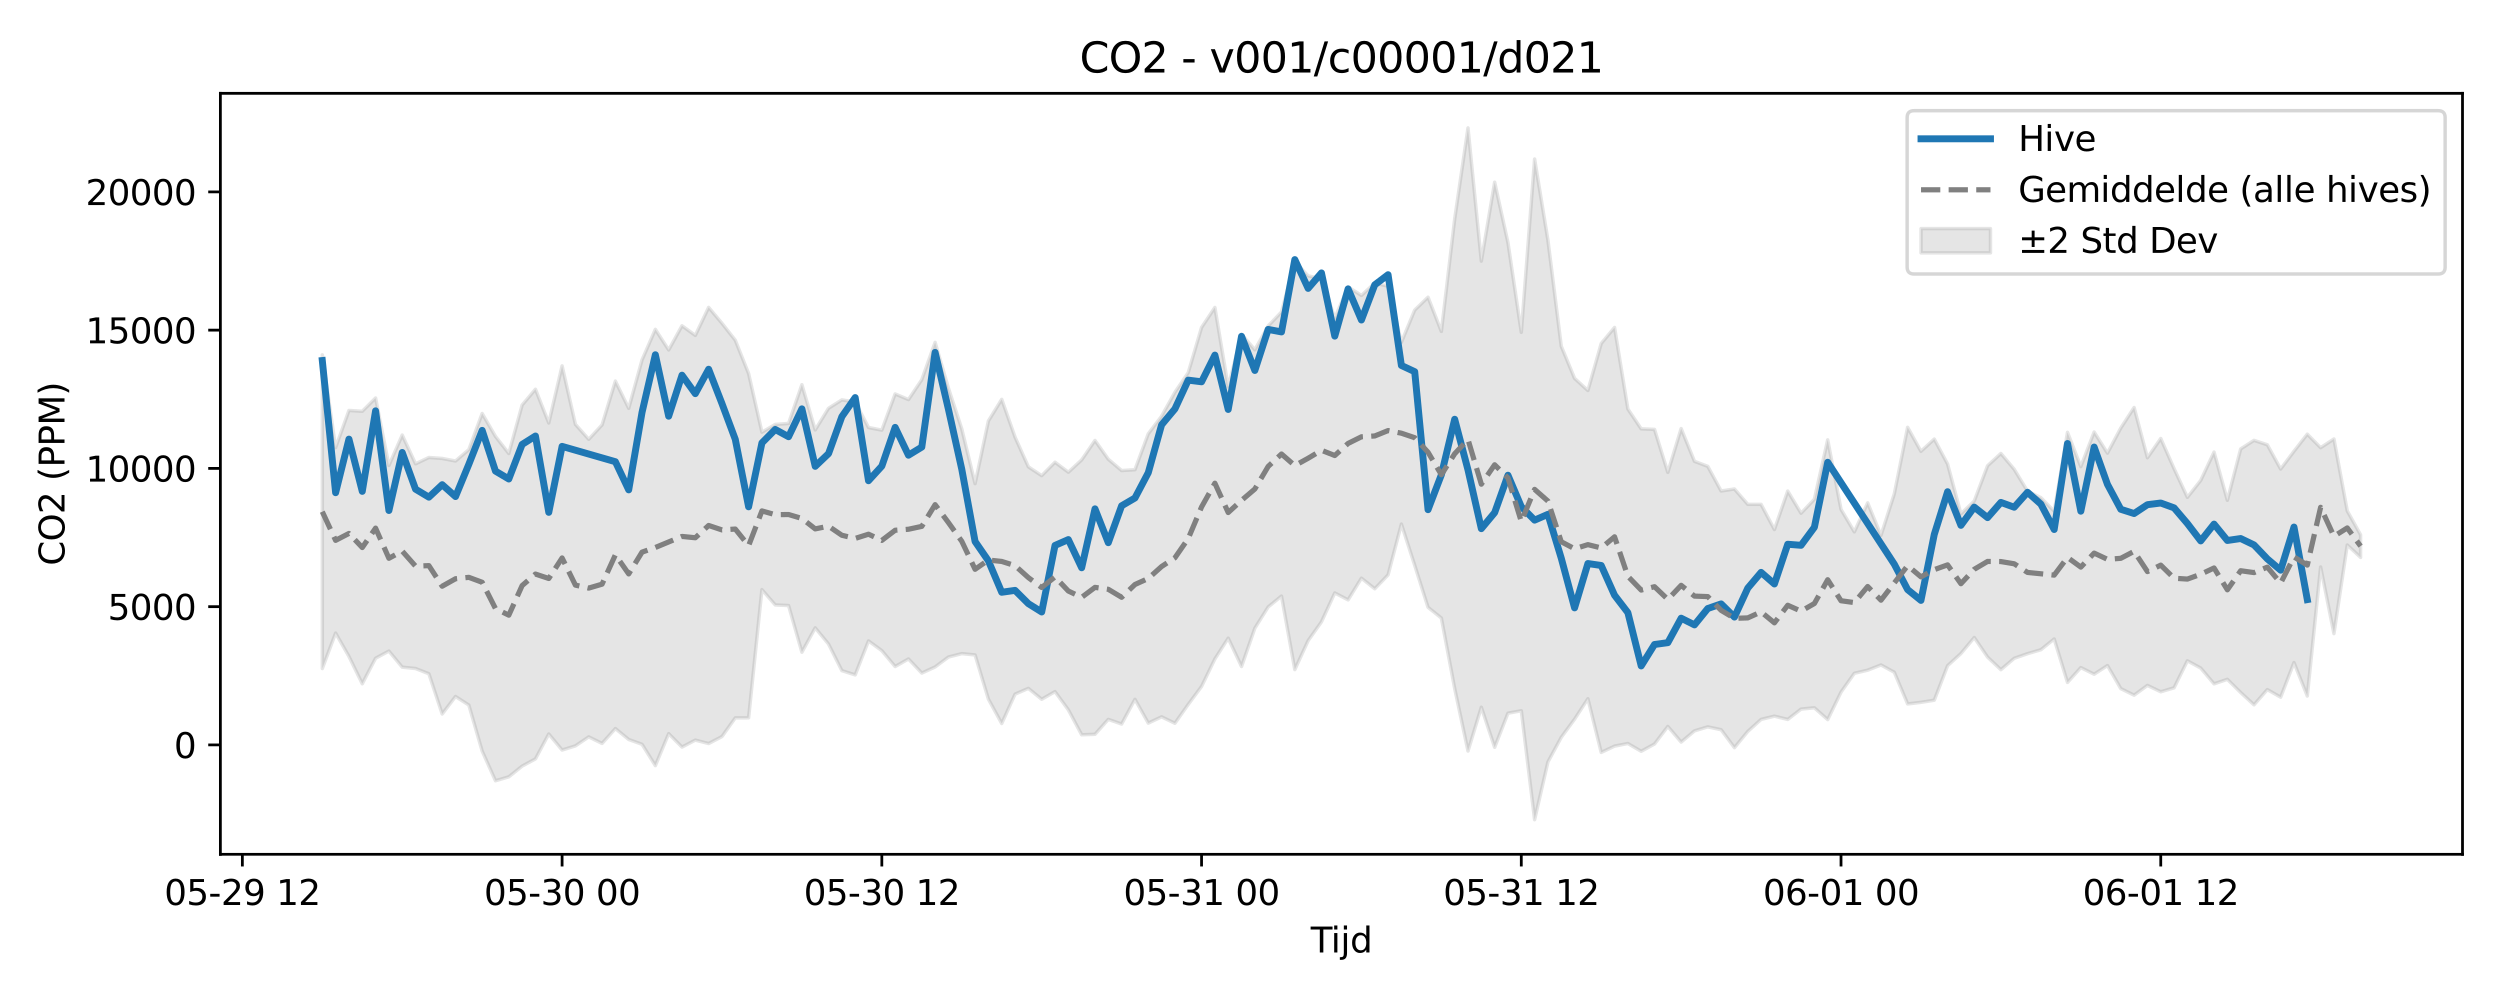 <?xml version="1.0" encoding="utf-8" standalone="no"?>
<!DOCTYPE svg PUBLIC "-//W3C//DTD SVG 1.1//EN"
  "http://www.w3.org/Graphics/SVG/1.1/DTD/svg11.dtd">
<svg xmlns:xlink="http://www.w3.org/1999/xlink" width="720pt" height="288pt" viewBox="0 0 720 288" xmlns="http://www.w3.org/2000/svg" version="1.1">
 <defs>
  <style type="text/css">*{stroke-linejoin: round; stroke-linecap: butt}</style>
 </defs>
 <g id="figure_1">
  <g id="patch_1">
   <path d="M 0 288 
L 720 288 
L 720 0 
L 0 0 
z
" style="fill: #ffffff"/>
  </g>
  <g id="axes_1">
   <g id="patch_2">
    <path d="M 63.47 246.04 
L 709.2 246.04 
L 709.2 26.88 
L 63.47 26.88 
z
" style="fill: #ffffff"/>
   </g>
   <g id="FillBetweenPolyCollection_1">
    <defs>
     <path id="m928c311097" d="M 92.821 -185.813 
L 92.821 -95.452 
L 96.658 -105.678 
L 100.495 -98.942 
L 104.332 -91.073 
L 108.168 -98.425 
L 112.005 -100.494 
L 115.842 -95.855 
L 119.679 -95.465 
L 123.516 -93.954 
L 127.352 -82.367 
L 131.189 -87.41 
L 135.026 -84.939 
L 138.863 -71.693 
L 142.699 -63.141 
L 146.536 -64.275 
L 150.373 -67.36 
L 154.21 -69.436 
L 158.047 -76.611 
L 161.883 -71.987 
L 165.72 -73.183 
L 169.557 -75.78 
L 173.394 -73.886 
L 177.231 -78.175 
L 181.067 -75.025 
L 184.904 -73.644 
L 188.741 -67.498 
L 192.578 -76.706 
L 196.414 -72.837 
L 200.251 -74.846 
L 204.088 -73.859 
L 207.925 -75.872 
L 211.762 -81.246 
L 215.598 -81.267 
L 219.435 -118.189 
L 223.272 -113.771 
L 227.109 -113.6 
L 230.945 -100.159 
L 234.782 -107.176 
L 238.619 -102.512 
L 242.456 -94.858 
L 246.293 -93.627 
L 250.129 -103.417 
L 253.966 -100.609 
L 257.803 -96.029 
L 261.64 -98.224 
L 265.476 -94.155 
L 269.313 -95.912 
L 273.15 -98.771 
L 276.987 -99.751 
L 280.824 -99.376 
L 284.66 -86.657 
L 288.497 -79.624 
L 292.334 -88.085 
L 296.171 -89.747 
L 300.007 -86.605 
L 303.844 -88.816 
L 307.681 -83.571 
L 311.518 -76.383 
L 315.355 -76.519 
L 319.191 -80.82 
L 323.028 -79.477 
L 326.865 -86.599 
L 330.702 -79.742 
L 334.538 -81.551 
L 338.375 -79.695 
L 342.212 -85.127 
L 346.049 -90.304 
L 349.886 -98.219 
L 353.722 -104.205 
L 357.559 -96.044 
L 361.396 -107.08 
L 365.233 -113.195 
L 369.069 -116.335 
L 372.906 -95.151 
L 376.743 -103.497 
L 380.58 -108.905 
L 384.417 -117.235 
L 388.253 -115.233 
L 392.09 -121.488 
L 395.927 -118.427 
L 399.764 -122.42 
L 403.601 -137.067 
L 407.437 -125.183 
L 411.274 -113.085 
L 415.111 -110.001 
L 418.948 -89.713 
L 422.784 -71.7 
L 426.621 -84.316 
L 430.458 -72.768 
L 434.295 -82.601 
L 438.132 -83.304 
L 441.968 -51.922 
L 445.805 -68.562 
L 449.642 -75.65 
L 453.479 -80.87 
L 457.315 -86.763 
L 461.152 -71.301 
L 464.989 -73.111 
L 468.826 -73.869 
L 472.663 -71.629 
L 476.499 -73.724 
L 480.336 -78.782 
L 484.173 -74.279 
L 488.01 -77.502 
L 491.846 -78.667 
L 495.683 -77.838 
L 499.52 -72.668 
L 503.357 -77.336 
L 507.194 -80.811 
L 511.03 -81.745 
L 514.867 -80.799 
L 518.704 -83.781 
L 522.541 -84.152 
L 526.377 -80.753 
L 530.214 -88.667 
L 534.051 -94.09 
L 537.888 -94.985 
L 541.725 -96.492 
L 545.561 -94.39 
L 549.398 -85.267 
L 553.235 -85.727 
L 557.072 -86.34 
L 560.908 -96.282 
L 564.745 -99.778 
L 568.582 -104.398 
L 572.419 -98.752 
L 576.256 -95.131 
L 580.092 -98.405 
L 583.929 -99.74 
L 587.766 -100.87 
L 591.603 -103.971 
L 595.439 -91.457 
L 599.276 -95.737 
L 603.113 -93.824 
L 606.95 -96.32 
L 610.787 -89.676 
L 614.623 -87.791 
L 618.46 -90.602 
L 622.297 -88.768 
L 626.134 -89.904 
L 629.971 -97.682 
L 633.807 -95.595 
L 637.644 -91.046 
L 641.481 -92.357 
L 645.318 -88.549 
L 649.154 -85.011 
L 652.991 -89.403 
L 656.828 -87.203 
L 660.665 -97.173 
L 664.502 -87.541 
L 668.338 -124.715 
L 672.175 -105.518 
L 676.012 -131.043 
L 679.849 -127.465 
L 679.849 -133.974 
L 679.849 -133.974 
L 676.012 -140.863 
L 672.175 -161.578 
L 668.338 -159.064 
L 664.502 -162.961 
L 660.665 -158.035 
L 656.828 -152.917 
L 652.991 -159.908 
L 649.154 -161.177 
L 645.318 -158.709 
L 641.481 -143.911 
L 637.644 -157.805 
L 633.807 -149.636 
L 629.971 -144.768 
L 626.134 -153.038 
L 622.297 -161.717 
L 618.46 -156.164 
L 614.623 -170.634 
L 610.787 -164.734 
L 606.95 -157.496 
L 603.113 -163.586 
L 599.276 -153.614 
L 595.439 -163.489 
L 591.603 -140.756 
L 587.766 -144.681 
L 583.929 -146.538 
L 580.092 -152.852 
L 576.256 -157.408 
L 572.419 -153.861 
L 568.582 -143.687 
L 564.745 -140.007 
L 560.908 -154.355 
L 557.072 -161.549 
L 553.235 -158.014 
L 549.398 -164.933 
L 545.561 -145.781 
L 541.725 -133.8 
L 537.888 -143.188 
L 534.051 -134.823 
L 530.214 -141.303 
L 526.377 -161.325 
L 522.541 -144.22 
L 518.704 -140.188 
L 514.867 -146.579 
L 511.03 -135.495 
L 507.194 -142.749 
L 503.357 -142.751 
L 499.52 -147.178 
L 495.683 -146.598 
L 491.846 -153.692 
L 488.01 -155.138 
L 484.173 -164.575 
L 480.336 -151.958 
L 476.499 -164.339 
L 472.663 -164.493 
L 468.826 -170.208 
L 464.989 -193.689 
L 461.152 -189.083 
L 457.315 -175.531 
L 453.479 -179.03 
L 449.642 -188.304 
L 445.805 -218.811 
L 441.968 -242.199 
L 438.132 -192.287 
L 434.295 -218.107 
L 430.458 -235.524 
L 426.621 -212.795 
L 422.784 -251.158 
L 418.948 -224.921 
L 415.111 -192.546 
L 411.274 -202.408 
L 407.437 -198.702 
L 403.601 -189.408 
L 399.764 -205.574 
L 395.927 -206.46 
L 392.09 -202.915 
L 388.253 -205.356 
L 384.417 -196.381 
L 380.58 -207.728 
L 376.743 -208.551 
L 372.906 -212.655 
L 369.069 -198.155 
L 365.233 -194.141 
L 361.396 -187.254 
L 357.559 -191.743 
L 353.722 -176.579 
L 349.886 -199.451 
L 346.049 -193.696 
L 342.212 -180.675 
L 338.375 -175.017 
L 334.538 -168.133 
L 330.702 -163.066 
L 326.865 -152.728 
L 323.028 -152.481 
L 319.191 -155.745 
L 315.355 -161.154 
L 311.518 -155.549 
L 307.681 -152.002 
L 303.844 -154.885 
L 300.007 -151.012 
L 296.171 -153.552 
L 292.334 -162.116 
L 288.497 -172.989 
L 284.66 -166.77 
L 280.824 -148.71 
L 276.987 -164.48 
L 273.15 -176.213 
L 269.313 -189.406 
L 265.476 -178.653 
L 261.64 -172.926 
L 257.803 -174.547 
L 253.966 -164.127 
L 250.129 -164.88 
L 246.293 -172.238 
L 242.456 -172.831 
L 238.619 -170.418 
L 234.782 -164.184 
L 230.945 -177.209 
L 227.109 -166.044 
L 223.272 -165.766 
L 219.435 -163.523 
L 215.598 -180.419 
L 211.762 -190.023 
L 207.925 -194.892 
L 204.088 -199.475 
L 200.251 -191.406 
L 196.414 -194.183 
L 192.578 -187.211 
L 188.741 -193.154 
L 184.904 -184.334 
L 181.067 -170.399 
L 177.231 -178.251 
L 173.394 -165.634 
L 169.557 -161.48 
L 165.72 -165.787 
L 161.883 -182.633 
L 158.047 -166.181 
L 154.21 -175.899 
L 150.373 -171.351 
L 146.536 -157.384 
L 142.699 -162.318 
L 138.863 -168.92 
L 135.026 -158.513 
L 131.189 -155.232 
L 127.352 -155.971 
L 123.516 -156.246 
L 119.679 -154.419 
L 115.842 -162.709 
L 112.005 -153.933 
L 108.168 -173.377 
L 104.332 -169.549 
L 100.495 -169.792 
L 96.658 -159.074 
L 92.821 -185.813 
z
" style="stroke: #808080; stroke-opacity: 0.2"/>
    </defs>
    <g clip-path="url(#peeac837ec4)">
     <use xlink:href="#m928c311097" x="0" y="288" style="fill: #808080; fill-opacity: 0.2; stroke: #808080; stroke-opacity: 0.2"/>
    </g>
   </g>
   <g id="matplotlib.axis_1">
    <g id="xtick_1">
     <g id="line2d_1">
      <defs>
       <path id="mea17c35ad1" d="M 0 0 
L 0 3.5 
" style="stroke: #000000; stroke-width: 0.8"/>
      </defs>
      <g>
       <use xlink:href="#mea17c35ad1" x="69.801" y="246.04" style="stroke: #000000; stroke-width: 0.8"/>
      </g>
     </g>
     <g id="text_1">
      <!-- 05-29 12 -->
      <g transform="translate(47.32 260.638) scale(0.1 -0.1)">
       <defs>
        <path id="DejaVuSans-30" d="M 2034 4250 
Q 1547 4250 1301 3770 
Q 1056 3291 1056 2328 
Q 1056 1369 1301 889 
Q 1547 409 2034 409 
Q 2525 409 2770 889 
Q 3016 1369 3016 2328 
Q 3016 3291 2770 3770 
Q 2525 4250 2034 4250 
z
M 2034 4750 
Q 2819 4750 3233 4129 
Q 3647 3509 3647 2328 
Q 3647 1150 3233 529 
Q 2819 -91 2034 -91 
Q 1250 -91 836 529 
Q 422 1150 422 2328 
Q 422 3509 836 4129 
Q 1250 4750 2034 4750 
z
" transform="scale(0.016)"/>
        <path id="DejaVuSans-35" d="M 691 4666 
L 3169 4666 
L 3169 4134 
L 1269 4134 
L 1269 2991 
Q 1406 3038 1543 3061 
Q 1681 3084 1819 3084 
Q 2600 3084 3056 2656 
Q 3513 2228 3513 1497 
Q 3513 744 3044 326 
Q 2575 -91 1722 -91 
Q 1428 -91 1123 -41 
Q 819 9 494 109 
L 494 744 
Q 775 591 1075 516 
Q 1375 441 1709 441 
Q 2250 441 2565 725 
Q 2881 1009 2881 1497 
Q 2881 1984 2565 2268 
Q 2250 2553 1709 2553 
Q 1456 2553 1204 2497 
Q 953 2441 691 2322 
L 691 4666 
z
" transform="scale(0.016)"/>
        <path id="DejaVuSans-2d" d="M 313 2009 
L 1997 2009 
L 1997 1497 
L 313 1497 
L 313 2009 
z
" transform="scale(0.016)"/>
        <path id="DejaVuSans-32" d="M 1228 531 
L 3431 531 
L 3431 0 
L 469 0 
L 469 531 
Q 828 903 1448 1529 
Q 2069 2156 2228 2338 
Q 2531 2678 2651 2914 
Q 2772 3150 2772 3378 
Q 2772 3750 2511 3984 
Q 2250 4219 1831 4219 
Q 1534 4219 1204 4116 
Q 875 4013 500 3803 
L 500 4441 
Q 881 4594 1212 4672 
Q 1544 4750 1819 4750 
Q 2544 4750 2975 4387 
Q 3406 4025 3406 3419 
Q 3406 3131 3298 2873 
Q 3191 2616 2906 2266 
Q 2828 2175 2409 1742 
Q 1991 1309 1228 531 
z
" transform="scale(0.016)"/>
        <path id="DejaVuSans-39" d="M 703 97 
L 703 672 
Q 941 559 1184 500 
Q 1428 441 1663 441 
Q 2288 441 2617 861 
Q 2947 1281 2994 2138 
Q 2813 1869 2534 1725 
Q 2256 1581 1919 1581 
Q 1219 1581 811 2004 
Q 403 2428 403 3163 
Q 403 3881 828 4315 
Q 1253 4750 1959 4750 
Q 2769 4750 3195 4129 
Q 3622 3509 3622 2328 
Q 3622 1225 3098 567 
Q 2575 -91 1691 -91 
Q 1453 -91 1209 -44 
Q 966 3 703 97 
z
M 1959 2075 
Q 2384 2075 2632 2365 
Q 2881 2656 2881 3163 
Q 2881 3666 2632 3958 
Q 2384 4250 1959 4250 
Q 1534 4250 1286 3958 
Q 1038 3666 1038 3163 
Q 1038 2656 1286 2365 
Q 1534 2075 1959 2075 
z
" transform="scale(0.016)"/>
        <path id="DejaVuSans-20" transform="scale(0.016)"/>
        <path id="DejaVuSans-31" d="M 794 531 
L 1825 531 
L 1825 4091 
L 703 3866 
L 703 4441 
L 1819 4666 
L 2450 4666 
L 2450 531 
L 3481 531 
L 3481 0 
L 794 0 
L 794 531 
z
" transform="scale(0.016)"/>
       </defs>
       <use xlink:href="#DejaVuSans-30"/>
       <use xlink:href="#DejaVuSans-35" transform="translate(63.623 0)"/>
       <use xlink:href="#DejaVuSans-2d" transform="translate(127.246 0)"/>
       <use xlink:href="#DejaVuSans-32" transform="translate(163.33 0)"/>
       <use xlink:href="#DejaVuSans-39" transform="translate(226.953 0)"/>
       <use xlink:href="#DejaVuSans-20" transform="translate(290.576 0)"/>
       <use xlink:href="#DejaVuSans-31" transform="translate(322.363 0)"/>
       <use xlink:href="#DejaVuSans-32" transform="translate(385.986 0)"/>
      </g>
     </g>
    </g>
    <g id="xtick_2">
     <g id="line2d_2">
      <g>
       <use xlink:href="#mea17c35ad1" x="161.883" y="246.04" style="stroke: #000000; stroke-width: 0.8"/>
      </g>
     </g>
     <g id="text_2">
      <!-- 05-30 00 -->
      <g transform="translate(139.403 260.638) scale(0.1 -0.1)">
       <defs>
        <path id="DejaVuSans-33" d="M 2597 2516 
Q 3050 2419 3304 2112 
Q 3559 1806 3559 1356 
Q 3559 666 3084 287 
Q 2609 -91 1734 -91 
Q 1441 -91 1130 -33 
Q 819 25 488 141 
L 488 750 
Q 750 597 1062 519 
Q 1375 441 1716 441 
Q 2309 441 2620 675 
Q 2931 909 2931 1356 
Q 2931 1769 2642 2001 
Q 2353 2234 1838 2234 
L 1294 2234 
L 1294 2753 
L 1863 2753 
Q 2328 2753 2575 2939 
Q 2822 3125 2822 3475 
Q 2822 3834 2567 4026 
Q 2313 4219 1838 4219 
Q 1578 4219 1281 4162 
Q 984 4106 628 3988 
L 628 4550 
Q 988 4650 1302 4700 
Q 1616 4750 1894 4750 
Q 2613 4750 3031 4423 
Q 3450 4097 3450 3541 
Q 3450 3153 3228 2886 
Q 3006 2619 2597 2516 
z
" transform="scale(0.016)"/>
       </defs>
       <use xlink:href="#DejaVuSans-30"/>
       <use xlink:href="#DejaVuSans-35" transform="translate(63.623 0)"/>
       <use xlink:href="#DejaVuSans-2d" transform="translate(127.246 0)"/>
       <use xlink:href="#DejaVuSans-33" transform="translate(163.33 0)"/>
       <use xlink:href="#DejaVuSans-30" transform="translate(226.953 0)"/>
       <use xlink:href="#DejaVuSans-20" transform="translate(290.576 0)"/>
       <use xlink:href="#DejaVuSans-30" transform="translate(322.363 0)"/>
       <use xlink:href="#DejaVuSans-30" transform="translate(385.986 0)"/>
      </g>
     </g>
    </g>
    <g id="xtick_3">
     <g id="line2d_3">
      <g>
       <use xlink:href="#mea17c35ad1" x="253.966" y="246.04" style="stroke: #000000; stroke-width: 0.8"/>
      </g>
     </g>
     <g id="text_3">
      <!-- 05-30 12 -->
      <g transform="translate(231.486 260.638) scale(0.1 -0.1)">
       <use xlink:href="#DejaVuSans-30"/>
       <use xlink:href="#DejaVuSans-35" transform="translate(63.623 0)"/>
       <use xlink:href="#DejaVuSans-2d" transform="translate(127.246 0)"/>
       <use xlink:href="#DejaVuSans-33" transform="translate(163.33 0)"/>
       <use xlink:href="#DejaVuSans-30" transform="translate(226.953 0)"/>
       <use xlink:href="#DejaVuSans-20" transform="translate(290.576 0)"/>
       <use xlink:href="#DejaVuSans-31" transform="translate(322.363 0)"/>
       <use xlink:href="#DejaVuSans-32" transform="translate(385.986 0)"/>
      </g>
     </g>
    </g>
    <g id="xtick_4">
     <g id="line2d_4">
      <g>
       <use xlink:href="#mea17c35ad1" x="346.049" y="246.04" style="stroke: #000000; stroke-width: 0.8"/>
      </g>
     </g>
     <g id="text_4">
      <!-- 05-31 00 -->
      <g transform="translate(323.568 260.638) scale(0.1 -0.1)">
       <use xlink:href="#DejaVuSans-30"/>
       <use xlink:href="#DejaVuSans-35" transform="translate(63.623 0)"/>
       <use xlink:href="#DejaVuSans-2d" transform="translate(127.246 0)"/>
       <use xlink:href="#DejaVuSans-33" transform="translate(163.33 0)"/>
       <use xlink:href="#DejaVuSans-31" transform="translate(226.953 0)"/>
       <use xlink:href="#DejaVuSans-20" transform="translate(290.576 0)"/>
       <use xlink:href="#DejaVuSans-30" transform="translate(322.363 0)"/>
       <use xlink:href="#DejaVuSans-30" transform="translate(385.986 0)"/>
      </g>
     </g>
    </g>
    <g id="xtick_5">
     <g id="line2d_5">
      <g>
       <use xlink:href="#mea17c35ad1" x="438.132" y="246.04" style="stroke: #000000; stroke-width: 0.8"/>
      </g>
     </g>
     <g id="text_5">
      <!-- 05-31 12 -->
      <g transform="translate(415.651 260.638) scale(0.1 -0.1)">
       <use xlink:href="#DejaVuSans-30"/>
       <use xlink:href="#DejaVuSans-35" transform="translate(63.623 0)"/>
       <use xlink:href="#DejaVuSans-2d" transform="translate(127.246 0)"/>
       <use xlink:href="#DejaVuSans-33" transform="translate(163.33 0)"/>
       <use xlink:href="#DejaVuSans-31" transform="translate(226.953 0)"/>
       <use xlink:href="#DejaVuSans-20" transform="translate(290.576 0)"/>
       <use xlink:href="#DejaVuSans-31" transform="translate(322.363 0)"/>
       <use xlink:href="#DejaVuSans-32" transform="translate(385.986 0)"/>
      </g>
     </g>
    </g>
    <g id="xtick_6">
     <g id="line2d_6">
      <g>
       <use xlink:href="#mea17c35ad1" x="530.214" y="246.04" style="stroke: #000000; stroke-width: 0.8"/>
      </g>
     </g>
     <g id="text_6">
      <!-- 06-01 00 -->
      <g transform="translate(507.734 260.638) scale(0.1 -0.1)">
       <defs>
        <path id="DejaVuSans-36" d="M 2113 2584 
Q 1688 2584 1439 2293 
Q 1191 2003 1191 1497 
Q 1191 994 1439 701 
Q 1688 409 2113 409 
Q 2538 409 2786 701 
Q 3034 994 3034 1497 
Q 3034 2003 2786 2293 
Q 2538 2584 2113 2584 
z
M 3366 4563 
L 3366 3988 
Q 3128 4100 2886 4159 
Q 2644 4219 2406 4219 
Q 1781 4219 1451 3797 
Q 1122 3375 1075 2522 
Q 1259 2794 1537 2939 
Q 1816 3084 2150 3084 
Q 2853 3084 3261 2657 
Q 3669 2231 3669 1497 
Q 3669 778 3244 343 
Q 2819 -91 2113 -91 
Q 1303 -91 875 529 
Q 447 1150 447 2328 
Q 447 3434 972 4092 
Q 1497 4750 2381 4750 
Q 2619 4750 2861 4703 
Q 3103 4656 3366 4563 
z
" transform="scale(0.016)"/>
       </defs>
       <use xlink:href="#DejaVuSans-30"/>
       <use xlink:href="#DejaVuSans-36" transform="translate(63.623 0)"/>
       <use xlink:href="#DejaVuSans-2d" transform="translate(127.246 0)"/>
       <use xlink:href="#DejaVuSans-30" transform="translate(163.33 0)"/>
       <use xlink:href="#DejaVuSans-31" transform="translate(226.953 0)"/>
       <use xlink:href="#DejaVuSans-20" transform="translate(290.576 0)"/>
       <use xlink:href="#DejaVuSans-30" transform="translate(322.363 0)"/>
       <use xlink:href="#DejaVuSans-30" transform="translate(385.986 0)"/>
      </g>
     </g>
    </g>
    <g id="xtick_7">
     <g id="line2d_7">
      <g>
       <use xlink:href="#mea17c35ad1" x="622.297" y="246.04" style="stroke: #000000; stroke-width: 0.8"/>
      </g>
     </g>
     <g id="text_7">
      <!-- 06-01 12 -->
      <g transform="translate(599.816 260.638) scale(0.1 -0.1)">
       <use xlink:href="#DejaVuSans-30"/>
       <use xlink:href="#DejaVuSans-36" transform="translate(63.623 0)"/>
       <use xlink:href="#DejaVuSans-2d" transform="translate(127.246 0)"/>
       <use xlink:href="#DejaVuSans-30" transform="translate(163.33 0)"/>
       <use xlink:href="#DejaVuSans-31" transform="translate(226.953 0)"/>
       <use xlink:href="#DejaVuSans-20" transform="translate(290.576 0)"/>
       <use xlink:href="#DejaVuSans-31" transform="translate(322.363 0)"/>
       <use xlink:href="#DejaVuSans-32" transform="translate(385.986 0)"/>
      </g>
     </g>
    </g>
    <g id="text_8">
     <!-- Tijd -->
     <g transform="translate(377.485 274.317) scale(0.1 -0.1)">
      <defs>
       <path id="DejaVuSans-54" d="M -19 4666 
L 3928 4666 
L 3928 4134 
L 2272 4134 
L 2272 0 
L 1638 0 
L 1638 4134 
L -19 4134 
L -19 4666 
z
" transform="scale(0.016)"/>
       <path id="DejaVuSans-69" d="M 603 3500 
L 1178 3500 
L 1178 0 
L 603 0 
L 603 3500 
z
M 603 4863 
L 1178 4863 
L 1178 4134 
L 603 4134 
L 603 4863 
z
" transform="scale(0.016)"/>
       <path id="DejaVuSans-6a" d="M 603 3500 
L 1178 3500 
L 1178 -63 
Q 1178 -731 923 -1031 
Q 669 -1331 103 -1331 
L -116 -1331 
L -116 -844 
L 38 -844 
Q 366 -844 484 -692 
Q 603 -541 603 -63 
L 603 3500 
z
M 603 4863 
L 1178 4863 
L 1178 4134 
L 603 4134 
L 603 4863 
z
" transform="scale(0.016)"/>
       <path id="DejaVuSans-64" d="M 2906 2969 
L 2906 4863 
L 3481 4863 
L 3481 0 
L 2906 0 
L 2906 525 
Q 2725 213 2448 61 
Q 2172 -91 1784 -91 
Q 1150 -91 751 415 
Q 353 922 353 1747 
Q 353 2572 751 3078 
Q 1150 3584 1784 3584 
Q 2172 3584 2448 3432 
Q 2725 3281 2906 2969 
z
M 947 1747 
Q 947 1113 1208 752 
Q 1469 391 1925 391 
Q 2381 391 2643 752 
Q 2906 1113 2906 1747 
Q 2906 2381 2643 2742 
Q 2381 3103 1925 3103 
Q 1469 3103 1208 2742 
Q 947 2381 947 1747 
z
" transform="scale(0.016)"/>
      </defs>
      <use xlink:href="#DejaVuSans-54"/>
      <use xlink:href="#DejaVuSans-69" transform="translate(57.959 0)"/>
      <use xlink:href="#DejaVuSans-6a" transform="translate(85.742 0)"/>
      <use xlink:href="#DejaVuSans-64" transform="translate(113.525 0)"/>
     </g>
    </g>
   </g>
   <g id="matplotlib.axis_2">
    <g id="ytick_1">
     <g id="line2d_8">
      <defs>
       <path id="mc5e9dafd09" d="M 0 0 
L -3.5 0 
" style="stroke: #000000; stroke-width: 0.8"/>
      </defs>
      <g>
       <use xlink:href="#mc5e9dafd09" x="63.47" y="214.532" style="stroke: #000000; stroke-width: 0.8"/>
      </g>
     </g>
     <g id="text_9">
      <!-- 0 -->
      <g transform="translate(50.108 218.331) scale(0.1 -0.1)">
       <use xlink:href="#DejaVuSans-30"/>
      </g>
     </g>
    </g>
    <g id="ytick_2">
     <g id="line2d_9">
      <g>
       <use xlink:href="#mc5e9dafd09" x="63.47" y="174.716" style="stroke: #000000; stroke-width: 0.8"/>
      </g>
     </g>
     <g id="text_10">
      <!-- 5000 -->
      <g transform="translate(31.02 178.515) scale(0.1 -0.1)">
       <use xlink:href="#DejaVuSans-35"/>
       <use xlink:href="#DejaVuSans-30" transform="translate(63.623 0)"/>
       <use xlink:href="#DejaVuSans-30" transform="translate(127.246 0)"/>
       <use xlink:href="#DejaVuSans-30" transform="translate(190.869 0)"/>
      </g>
     </g>
    </g>
    <g id="ytick_3">
     <g id="line2d_10">
      <g>
       <use xlink:href="#mc5e9dafd09" x="63.47" y="134.9" style="stroke: #000000; stroke-width: 0.8"/>
      </g>
     </g>
     <g id="text_11">
      <!-- 10000 -->
      <g transform="translate(24.657 138.699) scale(0.1 -0.1)">
       <use xlink:href="#DejaVuSans-31"/>
       <use xlink:href="#DejaVuSans-30" transform="translate(63.623 0)"/>
       <use xlink:href="#DejaVuSans-30" transform="translate(127.246 0)"/>
       <use xlink:href="#DejaVuSans-30" transform="translate(190.869 0)"/>
       <use xlink:href="#DejaVuSans-30" transform="translate(254.492 0)"/>
      </g>
     </g>
    </g>
    <g id="ytick_4">
     <g id="line2d_11">
      <g>
       <use xlink:href="#mc5e9dafd09" x="63.47" y="95.084" style="stroke: #000000; stroke-width: 0.8"/>
      </g>
     </g>
     <g id="text_12">
      <!-- 15000 -->
      <g transform="translate(24.657 98.883) scale(0.1 -0.1)">
       <use xlink:href="#DejaVuSans-31"/>
       <use xlink:href="#DejaVuSans-35" transform="translate(63.623 0)"/>
       <use xlink:href="#DejaVuSans-30" transform="translate(127.246 0)"/>
       <use xlink:href="#DejaVuSans-30" transform="translate(190.869 0)"/>
       <use xlink:href="#DejaVuSans-30" transform="translate(254.492 0)"/>
      </g>
     </g>
    </g>
    <g id="ytick_5">
     <g id="line2d_12">
      <g>
       <use xlink:href="#mc5e9dafd09" x="63.47" y="55.268" style="stroke: #000000; stroke-width: 0.8"/>
      </g>
     </g>
     <g id="text_13">
      <!-- 20000 -->
      <g transform="translate(24.657 59.067) scale(0.1 -0.1)">
       <use xlink:href="#DejaVuSans-32"/>
       <use xlink:href="#DejaVuSans-30" transform="translate(63.623 0)"/>
       <use xlink:href="#DejaVuSans-30" transform="translate(127.246 0)"/>
       <use xlink:href="#DejaVuSans-30" transform="translate(190.869 0)"/>
       <use xlink:href="#DejaVuSans-30" transform="translate(254.492 0)"/>
      </g>
     </g>
    </g>
    <g id="text_14">
     <!-- CO2 (PPM) -->
     <g transform="translate(18.578 162.903) rotate(-90) scale(0.1 -0.1)">
      <defs>
       <path id="DejaVuSans-43" d="M 4122 4306 
L 4122 3641 
Q 3803 3938 3442 4084 
Q 3081 4231 2675 4231 
Q 1875 4231 1450 3742 
Q 1025 3253 1025 2328 
Q 1025 1406 1450 917 
Q 1875 428 2675 428 
Q 3081 428 3442 575 
Q 3803 722 4122 1019 
L 4122 359 
Q 3791 134 3420 21 
Q 3050 -91 2638 -91 
Q 1578 -91 968 557 
Q 359 1206 359 2328 
Q 359 3453 968 4101 
Q 1578 4750 2638 4750 
Q 3056 4750 3426 4639 
Q 3797 4528 4122 4306 
z
" transform="scale(0.016)"/>
       <path id="DejaVuSans-4f" d="M 2522 4238 
Q 1834 4238 1429 3725 
Q 1025 3213 1025 2328 
Q 1025 1447 1429 934 
Q 1834 422 2522 422 
Q 3209 422 3611 934 
Q 4013 1447 4013 2328 
Q 4013 3213 3611 3725 
Q 3209 4238 2522 4238 
z
M 2522 4750 
Q 3503 4750 4090 4092 
Q 4678 3434 4678 2328 
Q 4678 1225 4090 567 
Q 3503 -91 2522 -91 
Q 1538 -91 948 565 
Q 359 1222 359 2328 
Q 359 3434 948 4092 
Q 1538 4750 2522 4750 
z
" transform="scale(0.016)"/>
       <path id="DejaVuSans-28" d="M 1984 4856 
Q 1566 4138 1362 3434 
Q 1159 2731 1159 2009 
Q 1159 1288 1364 580 
Q 1569 -128 1984 -844 
L 1484 -844 
Q 1016 -109 783 600 
Q 550 1309 550 2009 
Q 550 2706 781 3412 
Q 1013 4119 1484 4856 
L 1984 4856 
z
" transform="scale(0.016)"/>
       <path id="DejaVuSans-50" d="M 1259 4147 
L 1259 2394 
L 2053 2394 
Q 2494 2394 2734 2622 
Q 2975 2850 2975 3272 
Q 2975 3691 2734 3919 
Q 2494 4147 2053 4147 
L 1259 4147 
z
M 628 4666 
L 2053 4666 
Q 2838 4666 3239 4311 
Q 3641 3956 3641 3272 
Q 3641 2581 3239 2228 
Q 2838 1875 2053 1875 
L 1259 1875 
L 1259 0 
L 628 0 
L 628 4666 
z
" transform="scale(0.016)"/>
       <path id="DejaVuSans-4d" d="M 628 4666 
L 1569 4666 
L 2759 1491 
L 3956 4666 
L 4897 4666 
L 4897 0 
L 4281 0 
L 4281 4097 
L 3078 897 
L 2444 897 
L 1241 4097 
L 1241 0 
L 628 0 
L 628 4666 
z
" transform="scale(0.016)"/>
       <path id="DejaVuSans-29" d="M 513 4856 
L 1013 4856 
Q 1481 4119 1714 3412 
Q 1947 2706 1947 2009 
Q 1947 1309 1714 600 
Q 1481 -109 1013 -844 
L 513 -844 
Q 928 -128 1133 580 
Q 1338 1288 1338 2009 
Q 1338 2731 1133 3434 
Q 928 4138 513 4856 
z
" transform="scale(0.016)"/>
      </defs>
      <use xlink:href="#DejaVuSans-43"/>
      <use xlink:href="#DejaVuSans-4f" transform="translate(69.824 0)"/>
      <use xlink:href="#DejaVuSans-32" transform="translate(148.535 0)"/>
      <use xlink:href="#DejaVuSans-20" transform="translate(212.158 0)"/>
      <use xlink:href="#DejaVuSans-28" transform="translate(243.945 0)"/>
      <use xlink:href="#DejaVuSans-50" transform="translate(282.959 0)"/>
      <use xlink:href="#DejaVuSans-50" transform="translate(343.262 0)"/>
      <use xlink:href="#DejaVuSans-4d" transform="translate(403.564 0)"/>
      <use xlink:href="#DejaVuSans-29" transform="translate(489.844 0)"/>
     </g>
    </g>
   </g>
   <g id="line2d_13">
    <path d="M 92.821 103.835 
L 96.658 141.894 
L 100.495 126.475 
L 104.332 141.509 
L 108.168 118.324 
L 112.005 147.022 
L 115.842 130.313 
L 119.679 140.883 
L 123.516 143.182 
L 127.352 139.59 
L 131.189 143.009 
L 135.026 133.705 
L 138.863 123.953 
L 142.699 135.68 
L 146.536 137.952 
L 150.373 127.996 
L 154.21 125.575 
L 158.047 147.553 
L 161.883 128.557 
L 177.231 132.973 
L 181.067 141.077 
L 184.904 118.772 
L 188.741 102.171 
L 192.578 119.865 
L 196.414 108.059 
L 200.251 113.367 
L 204.088 106.344 
L 207.925 116.226 
L 211.762 126.531 
L 215.598 145.961 
L 219.435 127.552 
L 223.272 123.685 
L 227.109 125.774 
L 230.945 117.755 
L 234.782 134.303 
L 238.619 130.645 
L 242.456 119.995 
L 246.293 114.506 
L 250.129 138.449 
L 253.966 134.242 
L 257.803 123.09 
L 261.64 131.101 
L 265.476 128.755 
L 269.313 101.489 
L 273.15 117.88 
L 276.987 135.125 
L 280.824 155.954 
L 284.66 161.518 
L 288.497 170.572 
L 292.334 170.028 
L 296.171 173.853 
L 300.007 176.25 
L 303.844 157.083 
L 307.681 155.4 
L 311.518 163.517 
L 315.355 146.55 
L 319.191 156.294 
L 323.028 145.671 
L 326.865 143.426 
L 330.702 136.139 
L 334.538 122.347 
L 338.375 117.763 
L 342.212 109.479 
L 346.049 109.956 
L 349.886 102.272 
L 353.722 117.922 
L 357.559 96.868 
L 361.396 106.692 
L 365.233 94.874 
L 369.069 95.594 
L 372.906 74.77 
L 376.743 83.054 
L 380.58 78.603 
L 384.417 96.804 
L 388.253 83.203 
L 392.09 92.159 
L 395.927 82.035 
L 399.764 79.118 
L 403.601 105.25 
L 407.437 107.047 
L 411.274 146.784 
L 415.111 136.739 
L 418.948 120.749 
L 422.784 135.351 
L 426.621 152.252 
L 430.458 147.644 
L 434.295 136.869 
L 438.132 145.924 
L 441.968 149.802 
L 445.805 148.124 
L 449.642 160.759 
L 453.479 175.063 
L 457.315 162.298 
L 461.152 162.859 
L 464.989 171.427 
L 468.826 176.43 
L 472.663 191.785 
L 476.499 185.609 
L 480.336 185.088 
L 484.173 178.042 
L 488.01 179.966 
L 491.846 175.247 
L 495.683 173.925 
L 499.52 177.715 
L 503.357 169.383 
L 507.194 164.844 
L 511.03 168.183 
L 514.867 156.743 
L 518.704 157.048 
L 522.541 151.853 
L 526.377 133.137 
L 545.561 162.492 
L 549.398 169.81 
L 553.235 172.913 
L 557.072 153.905 
L 560.908 141.615 
L 564.745 151.299 
L 568.582 146.051 
L 572.419 149.074 
L 576.256 144.695 
L 580.092 146.08 
L 583.929 141.777 
L 587.766 145.184 
L 591.603 152.496 
L 595.439 127.733 
L 599.276 147.222 
L 603.113 128.752 
L 606.95 139.5 
L 610.787 146.675 
L 614.623 147.898 
L 618.46 145.35 
L 622.297 144.87 
L 626.134 146.263 
L 629.971 150.774 
L 633.807 155.782 
L 637.644 150.946 
L 641.481 155.657 
L 645.318 155.097 
L 649.154 156.939 
L 652.991 160.963 
L 656.828 164.212 
L 660.665 151.795 
L 664.502 172.685 
L 664.502 172.685 
" clip-path="url(#peeac837ec4)" style="fill: none; stroke: #1f77b4; stroke-width: 2; stroke-linecap: square"/>
   </g>
   <g id="line2d_14">
    <path d="M 92.821 147.368 
L 96.658 155.624 
L 100.495 153.633 
L 104.332 157.689 
L 108.168 152.099 
L 112.005 160.786 
L 115.842 158.718 
L 119.679 163.058 
L 123.516 162.9 
L 127.352 168.831 
L 131.189 166.679 
L 135.026 166.274 
L 138.863 167.694 
L 142.699 175.27 
L 146.536 177.171 
L 150.373 168.645 
L 154.21 165.332 
L 158.047 166.604 
L 161.883 160.69 
L 165.72 168.515 
L 169.557 169.37 
L 173.394 168.24 
L 177.231 159.787 
L 181.067 165.288 
L 184.904 159.011 
L 188.741 157.674 
L 196.414 154.49 
L 200.251 154.874 
L 204.088 151.333 
L 207.925 152.618 
L 211.762 152.365 
L 215.598 157.157 
L 219.435 147.144 
L 223.272 148.232 
L 227.109 148.178 
L 230.945 149.316 
L 234.782 152.32 
L 238.619 151.535 
L 242.456 154.156 
L 246.293 155.068 
L 250.129 153.852 
L 253.966 155.632 
L 257.803 152.712 
L 261.64 152.425 
L 265.476 151.596 
L 269.313 145.341 
L 273.15 150.508 
L 276.987 155.884 
L 280.824 163.957 
L 284.66 161.287 
L 288.497 161.694 
L 292.334 162.899 
L 296.171 166.351 
L 300.007 169.192 
L 303.844 166.15 
L 307.681 170.213 
L 311.518 172.034 
L 315.355 169.163 
L 319.191 169.717 
L 323.028 172.021 
L 326.865 168.336 
L 330.702 166.596 
L 334.538 163.158 
L 338.375 160.644 
L 342.212 155.099 
L 346.049 146 
L 349.886 139.165 
L 353.722 147.608 
L 357.559 144.107 
L 361.396 140.833 
L 365.233 134.332 
L 369.069 130.755 
L 372.906 134.097 
L 376.743 131.976 
L 380.58 129.683 
L 384.417 131.192 
L 388.253 127.706 
L 392.09 125.799 
L 395.927 125.557 
L 399.764 124.003 
L 403.601 124.762 
L 407.437 126.058 
L 411.274 130.253 
L 415.111 136.726 
L 418.948 130.683 
L 422.784 126.571 
L 426.621 139.445 
L 430.458 133.854 
L 434.295 137.646 
L 438.132 150.205 
L 441.968 140.94 
L 445.805 144.313 
L 449.642 156.023 
L 453.479 158.05 
L 457.315 156.853 
L 461.152 157.808 
L 464.989 154.6 
L 468.826 165.962 
L 472.663 169.939 
L 476.499 168.968 
L 480.336 172.63 
L 484.173 168.573 
L 488.01 171.68 
L 491.846 171.82 
L 495.683 175.782 
L 499.52 178.077 
L 503.357 177.956 
L 507.194 176.22 
L 511.03 179.38 
L 514.867 174.311 
L 518.704 176.016 
L 522.541 173.814 
L 526.377 166.961 
L 530.214 173.015 
L 534.051 173.543 
L 537.888 168.914 
L 541.725 172.854 
L 549.398 162.9 
L 553.235 166.13 
L 557.072 164.055 
L 560.908 162.682 
L 564.745 168.107 
L 568.582 163.957 
L 572.419 161.693 
L 576.256 161.731 
L 580.092 162.371 
L 583.929 164.861 
L 591.603 165.636 
L 595.439 160.527 
L 599.276 163.325 
L 603.113 159.295 
L 606.95 161.092 
L 610.787 160.795 
L 614.623 158.787 
L 618.46 164.617 
L 622.297 162.757 
L 626.134 166.529 
L 629.971 166.775 
L 633.807 165.385 
L 637.644 163.575 
L 641.481 169.866 
L 645.318 164.371 
L 649.154 164.906 
L 652.991 163.344 
L 656.828 167.94 
L 660.665 160.396 
L 664.502 162.749 
L 668.338 146.11 
L 672.175 154.452 
L 676.012 152.047 
L 679.849 157.28 
L 679.849 157.28 
" clip-path="url(#peeac837ec4)" style="fill: none; stroke-dasharray: 5.55,2.4; stroke-dashoffset: 0; stroke: #808080; stroke-width: 1.5"/>
   </g>
   <g id="patch_3">
    <path d="M 63.47 246.04 
L 63.47 26.88 
" style="fill: none; stroke: #000000; stroke-width: 0.8; stroke-linejoin: miter; stroke-linecap: square"/>
   </g>
   <g id="patch_4">
    <path d="M 709.2 246.04 
L 709.2 26.88 
" style="fill: none; stroke: #000000; stroke-width: 0.8; stroke-linejoin: miter; stroke-linecap: square"/>
   </g>
   <g id="patch_5">
    <path d="M 63.47 246.04 
L 709.2 246.04 
" style="fill: none; stroke: #000000; stroke-width: 0.8; stroke-linejoin: miter; stroke-linecap: square"/>
   </g>
   <g id="patch_6">
    <path d="M 63.47 26.88 
L 709.2 26.88 
" style="fill: none; stroke: #000000; stroke-width: 0.8; stroke-linejoin: miter; stroke-linecap: square"/>
   </g>
   <g id="text_15">
    <!-- CO2 - v001/c00001/d021 -->
    <g transform="translate(310.932 20.88) scale(0.12 -0.12)">
     <defs>
      <path id="DejaVuSans-76" d="M 191 3500 
L 800 3500 
L 1894 563 
L 2988 3500 
L 3597 3500 
L 2284 0 
L 1503 0 
L 191 3500 
z
" transform="scale(0.016)"/>
      <path id="DejaVuSans-2f" d="M 1625 4666 
L 2156 4666 
L 531 -594 
L 0 -594 
L 1625 4666 
z
" transform="scale(0.016)"/>
      <path id="DejaVuSans-63" d="M 3122 3366 
L 3122 2828 
Q 2878 2963 2633 3030 
Q 2388 3097 2138 3097 
Q 1578 3097 1268 2742 
Q 959 2388 959 1747 
Q 959 1106 1268 751 
Q 1578 397 2138 397 
Q 2388 397 2633 464 
Q 2878 531 3122 666 
L 3122 134 
Q 2881 22 2623 -34 
Q 2366 -91 2075 -91 
Q 1284 -91 818 406 
Q 353 903 353 1747 
Q 353 2603 823 3093 
Q 1294 3584 2113 3584 
Q 2378 3584 2631 3529 
Q 2884 3475 3122 3366 
z
" transform="scale(0.016)"/>
     </defs>
     <use xlink:href="#DejaVuSans-43"/>
     <use xlink:href="#DejaVuSans-4f" transform="translate(69.824 0)"/>
     <use xlink:href="#DejaVuSans-32" transform="translate(148.535 0)"/>
     <use xlink:href="#DejaVuSans-20" transform="translate(212.158 0)"/>
     <use xlink:href="#DejaVuSans-2d" transform="translate(243.945 0)"/>
     <use xlink:href="#DejaVuSans-20" transform="translate(280.029 0)"/>
     <use xlink:href="#DejaVuSans-76" transform="translate(311.816 0)"/>
     <use xlink:href="#DejaVuSans-30" transform="translate(370.996 0)"/>
     <use xlink:href="#DejaVuSans-30" transform="translate(434.619 0)"/>
     <use xlink:href="#DejaVuSans-31" transform="translate(498.242 0)"/>
     <use xlink:href="#DejaVuSans-2f" transform="translate(561.865 0)"/>
     <use xlink:href="#DejaVuSans-63" transform="translate(595.557 0)"/>
     <use xlink:href="#DejaVuSans-30" transform="translate(650.537 0)"/>
     <use xlink:href="#DejaVuSans-30" transform="translate(714.16 0)"/>
     <use xlink:href="#DejaVuSans-30" transform="translate(777.783 0)"/>
     <use xlink:href="#DejaVuSans-30" transform="translate(841.406 0)"/>
     <use xlink:href="#DejaVuSans-31" transform="translate(905.029 0)"/>
     <use xlink:href="#DejaVuSans-2f" transform="translate(968.652 0)"/>
     <use xlink:href="#DejaVuSans-64" transform="translate(1002.344 0)"/>
     <use xlink:href="#DejaVuSans-30" transform="translate(1065.82 0)"/>
     <use xlink:href="#DejaVuSans-32" transform="translate(1129.443 0)"/>
     <use xlink:href="#DejaVuSans-31" transform="translate(1193.066 0)"/>
    </g>
   </g>
   <g id="legend_1">
    <g id="patch_7">
     <path d="M 551.256 78.914 
L 702.2 78.914 
Q 704.2 78.914 704.2 76.914 
L 704.2 33.88 
Q 704.2 31.88 702.2 31.88 
L 551.256 31.88 
Q 549.256 31.88 549.256 33.88 
L 549.256 76.914 
Q 549.256 78.914 551.256 78.914 
z
" style="fill: #ffffff; opacity: 0.8; stroke: #cccccc; stroke-linejoin: miter"/>
    </g>
    <g id="line2d_15">
     <path d="M 553.256 39.978 
L 563.256 39.978 
L 573.256 39.978 
" style="fill: none; stroke: #1f77b4; stroke-width: 2; stroke-linecap: square"/>
    </g>
    <g id="text_16">
     <!-- Hive -->
     <g transform="translate(581.256 43.478) scale(0.1 -0.1)">
      <defs>
       <path id="DejaVuSans-48" d="M 628 4666 
L 1259 4666 
L 1259 2753 
L 3553 2753 
L 3553 4666 
L 4184 4666 
L 4184 0 
L 3553 0 
L 3553 2222 
L 1259 2222 
L 1259 0 
L 628 0 
L 628 4666 
z
" transform="scale(0.016)"/>
       <path id="DejaVuSans-65" d="M 3597 1894 
L 3597 1613 
L 953 1613 
Q 991 1019 1311 708 
Q 1631 397 2203 397 
Q 2534 397 2845 478 
Q 3156 559 3463 722 
L 3463 178 
Q 3153 47 2828 -22 
Q 2503 -91 2169 -91 
Q 1331 -91 842 396 
Q 353 884 353 1716 
Q 353 2575 817 3079 
Q 1281 3584 2069 3584 
Q 2775 3584 3186 3129 
Q 3597 2675 3597 1894 
z
M 3022 2063 
Q 3016 2534 2758 2815 
Q 2500 3097 2075 3097 
Q 1594 3097 1305 2825 
Q 1016 2553 972 2059 
L 3022 2063 
z
" transform="scale(0.016)"/>
      </defs>
      <use xlink:href="#DejaVuSans-48"/>
      <use xlink:href="#DejaVuSans-69" transform="translate(75.195 0)"/>
      <use xlink:href="#DejaVuSans-76" transform="translate(102.979 0)"/>
      <use xlink:href="#DejaVuSans-65" transform="translate(162.158 0)"/>
     </g>
    </g>
    <g id="line2d_16">
     <path d="M 553.256 54.657 
L 563.256 54.657 
L 573.256 54.657 
" style="fill: none; stroke-dasharray: 5.55,2.4; stroke-dashoffset: 0; stroke: #808080; stroke-width: 1.5"/>
    </g>
    <g id="text_17">
     <!-- Gemiddelde (alle hives) -->
     <g transform="translate(581.256 58.157) scale(0.1 -0.1)">
      <defs>
       <path id="DejaVuSans-47" d="M 3809 666 
L 3809 1919 
L 2778 1919 
L 2778 2438 
L 4434 2438 
L 4434 434 
Q 4069 175 3628 42 
Q 3188 -91 2688 -91 
Q 1594 -91 976 548 
Q 359 1188 359 2328 
Q 359 3472 976 4111 
Q 1594 4750 2688 4750 
Q 3144 4750 3555 4637 
Q 3966 4525 4313 4306 
L 4313 3634 
Q 3963 3931 3569 4081 
Q 3175 4231 2741 4231 
Q 1884 4231 1454 3753 
Q 1025 3275 1025 2328 
Q 1025 1384 1454 906 
Q 1884 428 2741 428 
Q 3075 428 3337 486 
Q 3600 544 3809 666 
z
" transform="scale(0.016)"/>
       <path id="DejaVuSans-6d" d="M 3328 2828 
Q 3544 3216 3844 3400 
Q 4144 3584 4550 3584 
Q 5097 3584 5394 3201 
Q 5691 2819 5691 2113 
L 5691 0 
L 5113 0 
L 5113 2094 
Q 5113 2597 4934 2840 
Q 4756 3084 4391 3084 
Q 3944 3084 3684 2787 
Q 3425 2491 3425 1978 
L 3425 0 
L 2847 0 
L 2847 2094 
Q 2847 2600 2669 2842 
Q 2491 3084 2119 3084 
Q 1678 3084 1418 2786 
Q 1159 2488 1159 1978 
L 1159 0 
L 581 0 
L 581 3500 
L 1159 3500 
L 1159 2956 
Q 1356 3278 1631 3431 
Q 1906 3584 2284 3584 
Q 2666 3584 2933 3390 
Q 3200 3197 3328 2828 
z
" transform="scale(0.016)"/>
       <path id="DejaVuSans-6c" d="M 603 4863 
L 1178 4863 
L 1178 0 
L 603 0 
L 603 4863 
z
" transform="scale(0.016)"/>
       <path id="DejaVuSans-61" d="M 2194 1759 
Q 1497 1759 1228 1600 
Q 959 1441 959 1056 
Q 959 750 1161 570 
Q 1363 391 1709 391 
Q 2188 391 2477 730 
Q 2766 1069 2766 1631 
L 2766 1759 
L 2194 1759 
z
M 3341 1997 
L 3341 0 
L 2766 0 
L 2766 531 
Q 2569 213 2275 61 
Q 1981 -91 1556 -91 
Q 1019 -91 701 211 
Q 384 513 384 1019 
Q 384 1609 779 1909 
Q 1175 2209 1959 2209 
L 2766 2209 
L 2766 2266 
Q 2766 2663 2505 2880 
Q 2244 3097 1772 3097 
Q 1472 3097 1187 3025 
Q 903 2953 641 2809 
L 641 3341 
Q 956 3463 1253 3523 
Q 1550 3584 1831 3584 
Q 2591 3584 2966 3190 
Q 3341 2797 3341 1997 
z
" transform="scale(0.016)"/>
       <path id="DejaVuSans-68" d="M 3513 2113 
L 3513 0 
L 2938 0 
L 2938 2094 
Q 2938 2591 2744 2837 
Q 2550 3084 2163 3084 
Q 1697 3084 1428 2787 
Q 1159 2491 1159 1978 
L 1159 0 
L 581 0 
L 581 4863 
L 1159 4863 
L 1159 2956 
Q 1366 3272 1645 3428 
Q 1925 3584 2291 3584 
Q 2894 3584 3203 3211 
Q 3513 2838 3513 2113 
z
" transform="scale(0.016)"/>
       <path id="DejaVuSans-73" d="M 2834 3397 
L 2834 2853 
Q 2591 2978 2328 3040 
Q 2066 3103 1784 3103 
Q 1356 3103 1142 2972 
Q 928 2841 928 2578 
Q 928 2378 1081 2264 
Q 1234 2150 1697 2047 
L 1894 2003 
Q 2506 1872 2764 1633 
Q 3022 1394 3022 966 
Q 3022 478 2636 193 
Q 2250 -91 1575 -91 
Q 1294 -91 989 -36 
Q 684 19 347 128 
L 347 722 
Q 666 556 975 473 
Q 1284 391 1588 391 
Q 1994 391 2212 530 
Q 2431 669 2431 922 
Q 2431 1156 2273 1281 
Q 2116 1406 1581 1522 
L 1381 1569 
Q 847 1681 609 1914 
Q 372 2147 372 2553 
Q 372 3047 722 3315 
Q 1072 3584 1716 3584 
Q 2034 3584 2315 3537 
Q 2597 3491 2834 3397 
z
" transform="scale(0.016)"/>
      </defs>
      <use xlink:href="#DejaVuSans-47"/>
      <use xlink:href="#DejaVuSans-65" transform="translate(77.49 0)"/>
      <use xlink:href="#DejaVuSans-6d" transform="translate(139.014 0)"/>
      <use xlink:href="#DejaVuSans-69" transform="translate(236.426 0)"/>
      <use xlink:href="#DejaVuSans-64" transform="translate(264.209 0)"/>
      <use xlink:href="#DejaVuSans-64" transform="translate(327.686 0)"/>
      <use xlink:href="#DejaVuSans-65" transform="translate(391.162 0)"/>
      <use xlink:href="#DejaVuSans-6c" transform="translate(452.686 0)"/>
      <use xlink:href="#DejaVuSans-64" transform="translate(480.469 0)"/>
      <use xlink:href="#DejaVuSans-65" transform="translate(543.945 0)"/>
      <use xlink:href="#DejaVuSans-20" transform="translate(605.469 0)"/>
      <use xlink:href="#DejaVuSans-28" transform="translate(637.256 0)"/>
      <use xlink:href="#DejaVuSans-61" transform="translate(676.27 0)"/>
      <use xlink:href="#DejaVuSans-6c" transform="translate(737.549 0)"/>
      <use xlink:href="#DejaVuSans-6c" transform="translate(765.332 0)"/>
      <use xlink:href="#DejaVuSans-65" transform="translate(793.115 0)"/>
      <use xlink:href="#DejaVuSans-20" transform="translate(854.639 0)"/>
      <use xlink:href="#DejaVuSans-68" transform="translate(886.426 0)"/>
      <use xlink:href="#DejaVuSans-69" transform="translate(949.805 0)"/>
      <use xlink:href="#DejaVuSans-76" transform="translate(977.588 0)"/>
      <use xlink:href="#DejaVuSans-65" transform="translate(1036.768 0)"/>
      <use xlink:href="#DejaVuSans-73" transform="translate(1098.291 0)"/>
      <use xlink:href="#DejaVuSans-29" transform="translate(1150.391 0)"/>
     </g>
    </g>
    <g id="patch_8">
     <path d="M 553.256 72.835 
L 573.256 72.835 
L 573.256 65.835 
L 553.256 65.835 
z
" style="fill: #808080; fill-opacity: 0.2; stroke: #808080; stroke-opacity: 0.2; stroke-linejoin: miter"/>
    </g>
    <g id="text_18">
     <!-- ±2 Std Dev -->
     <g transform="translate(581.256 72.835) scale(0.1 -0.1)">
      <defs>
       <path id="DejaVuSans-b1" d="M 2944 4013 
L 2944 2803 
L 4684 2803 
L 4684 2272 
L 2944 2272 
L 2944 1063 
L 2419 1063 
L 2419 2272 
L 678 2272 
L 678 2803 
L 2419 2803 
L 2419 4013 
L 2944 4013 
z
M 678 531 
L 4684 531 
L 4684 0 
L 678 0 
L 678 531 
z
" transform="scale(0.016)"/>
       <path id="DejaVuSans-53" d="M 3425 4513 
L 3425 3897 
Q 3066 4069 2747 4153 
Q 2428 4238 2131 4238 
Q 1616 4238 1336 4038 
Q 1056 3838 1056 3469 
Q 1056 3159 1242 3001 
Q 1428 2844 1947 2747 
L 2328 2669 
Q 3034 2534 3370 2195 
Q 3706 1856 3706 1288 
Q 3706 609 3251 259 
Q 2797 -91 1919 -91 
Q 1588 -91 1214 -16 
Q 841 59 441 206 
L 441 856 
Q 825 641 1194 531 
Q 1563 422 1919 422 
Q 2459 422 2753 634 
Q 3047 847 3047 1241 
Q 3047 1584 2836 1778 
Q 2625 1972 2144 2069 
L 1759 2144 
Q 1053 2284 737 2584 
Q 422 2884 422 3419 
Q 422 4038 858 4394 
Q 1294 4750 2059 4750 
Q 2388 4750 2728 4690 
Q 3069 4631 3425 4513 
z
" transform="scale(0.016)"/>
       <path id="DejaVuSans-74" d="M 1172 4494 
L 1172 3500 
L 2356 3500 
L 2356 3053 
L 1172 3053 
L 1172 1153 
Q 1172 725 1289 603 
Q 1406 481 1766 481 
L 2356 481 
L 2356 0 
L 1766 0 
Q 1100 0 847 248 
Q 594 497 594 1153 
L 594 3053 
L 172 3053 
L 172 3500 
L 594 3500 
L 594 4494 
L 1172 4494 
z
" transform="scale(0.016)"/>
       <path id="DejaVuSans-44" d="M 1259 4147 
L 1259 519 
L 2022 519 
Q 2988 519 3436 956 
Q 3884 1394 3884 2338 
Q 3884 3275 3436 3711 
Q 2988 4147 2022 4147 
L 1259 4147 
z
M 628 4666 
L 1925 4666 
Q 3281 4666 3915 4102 
Q 4550 3538 4550 2338 
Q 4550 1131 3912 565 
Q 3275 0 1925 0 
L 628 0 
L 628 4666 
z
" transform="scale(0.016)"/>
      </defs>
      <use xlink:href="#DejaVuSans-b1"/>
      <use xlink:href="#DejaVuSans-32" transform="translate(83.789 0)"/>
      <use xlink:href="#DejaVuSans-20" transform="translate(147.412 0)"/>
      <use xlink:href="#DejaVuSans-53" transform="translate(179.199 0)"/>
      <use xlink:href="#DejaVuSans-74" transform="translate(242.676 0)"/>
      <use xlink:href="#DejaVuSans-64" transform="translate(281.885 0)"/>
      <use xlink:href="#DejaVuSans-20" transform="translate(345.361 0)"/>
      <use xlink:href="#DejaVuSans-44" transform="translate(377.148 0)"/>
      <use xlink:href="#DejaVuSans-65" transform="translate(454.15 0)"/>
      <use xlink:href="#DejaVuSans-76" transform="translate(515.674 0)"/>
     </g>
    </g>
   </g>
  </g>
 </g>
 <defs>
  <clipPath id="peeac837ec4">
   <rect x="63.47" y="26.88" width="645.73" height="219.16"/>
  </clipPath>
 </defs>
</svg>
